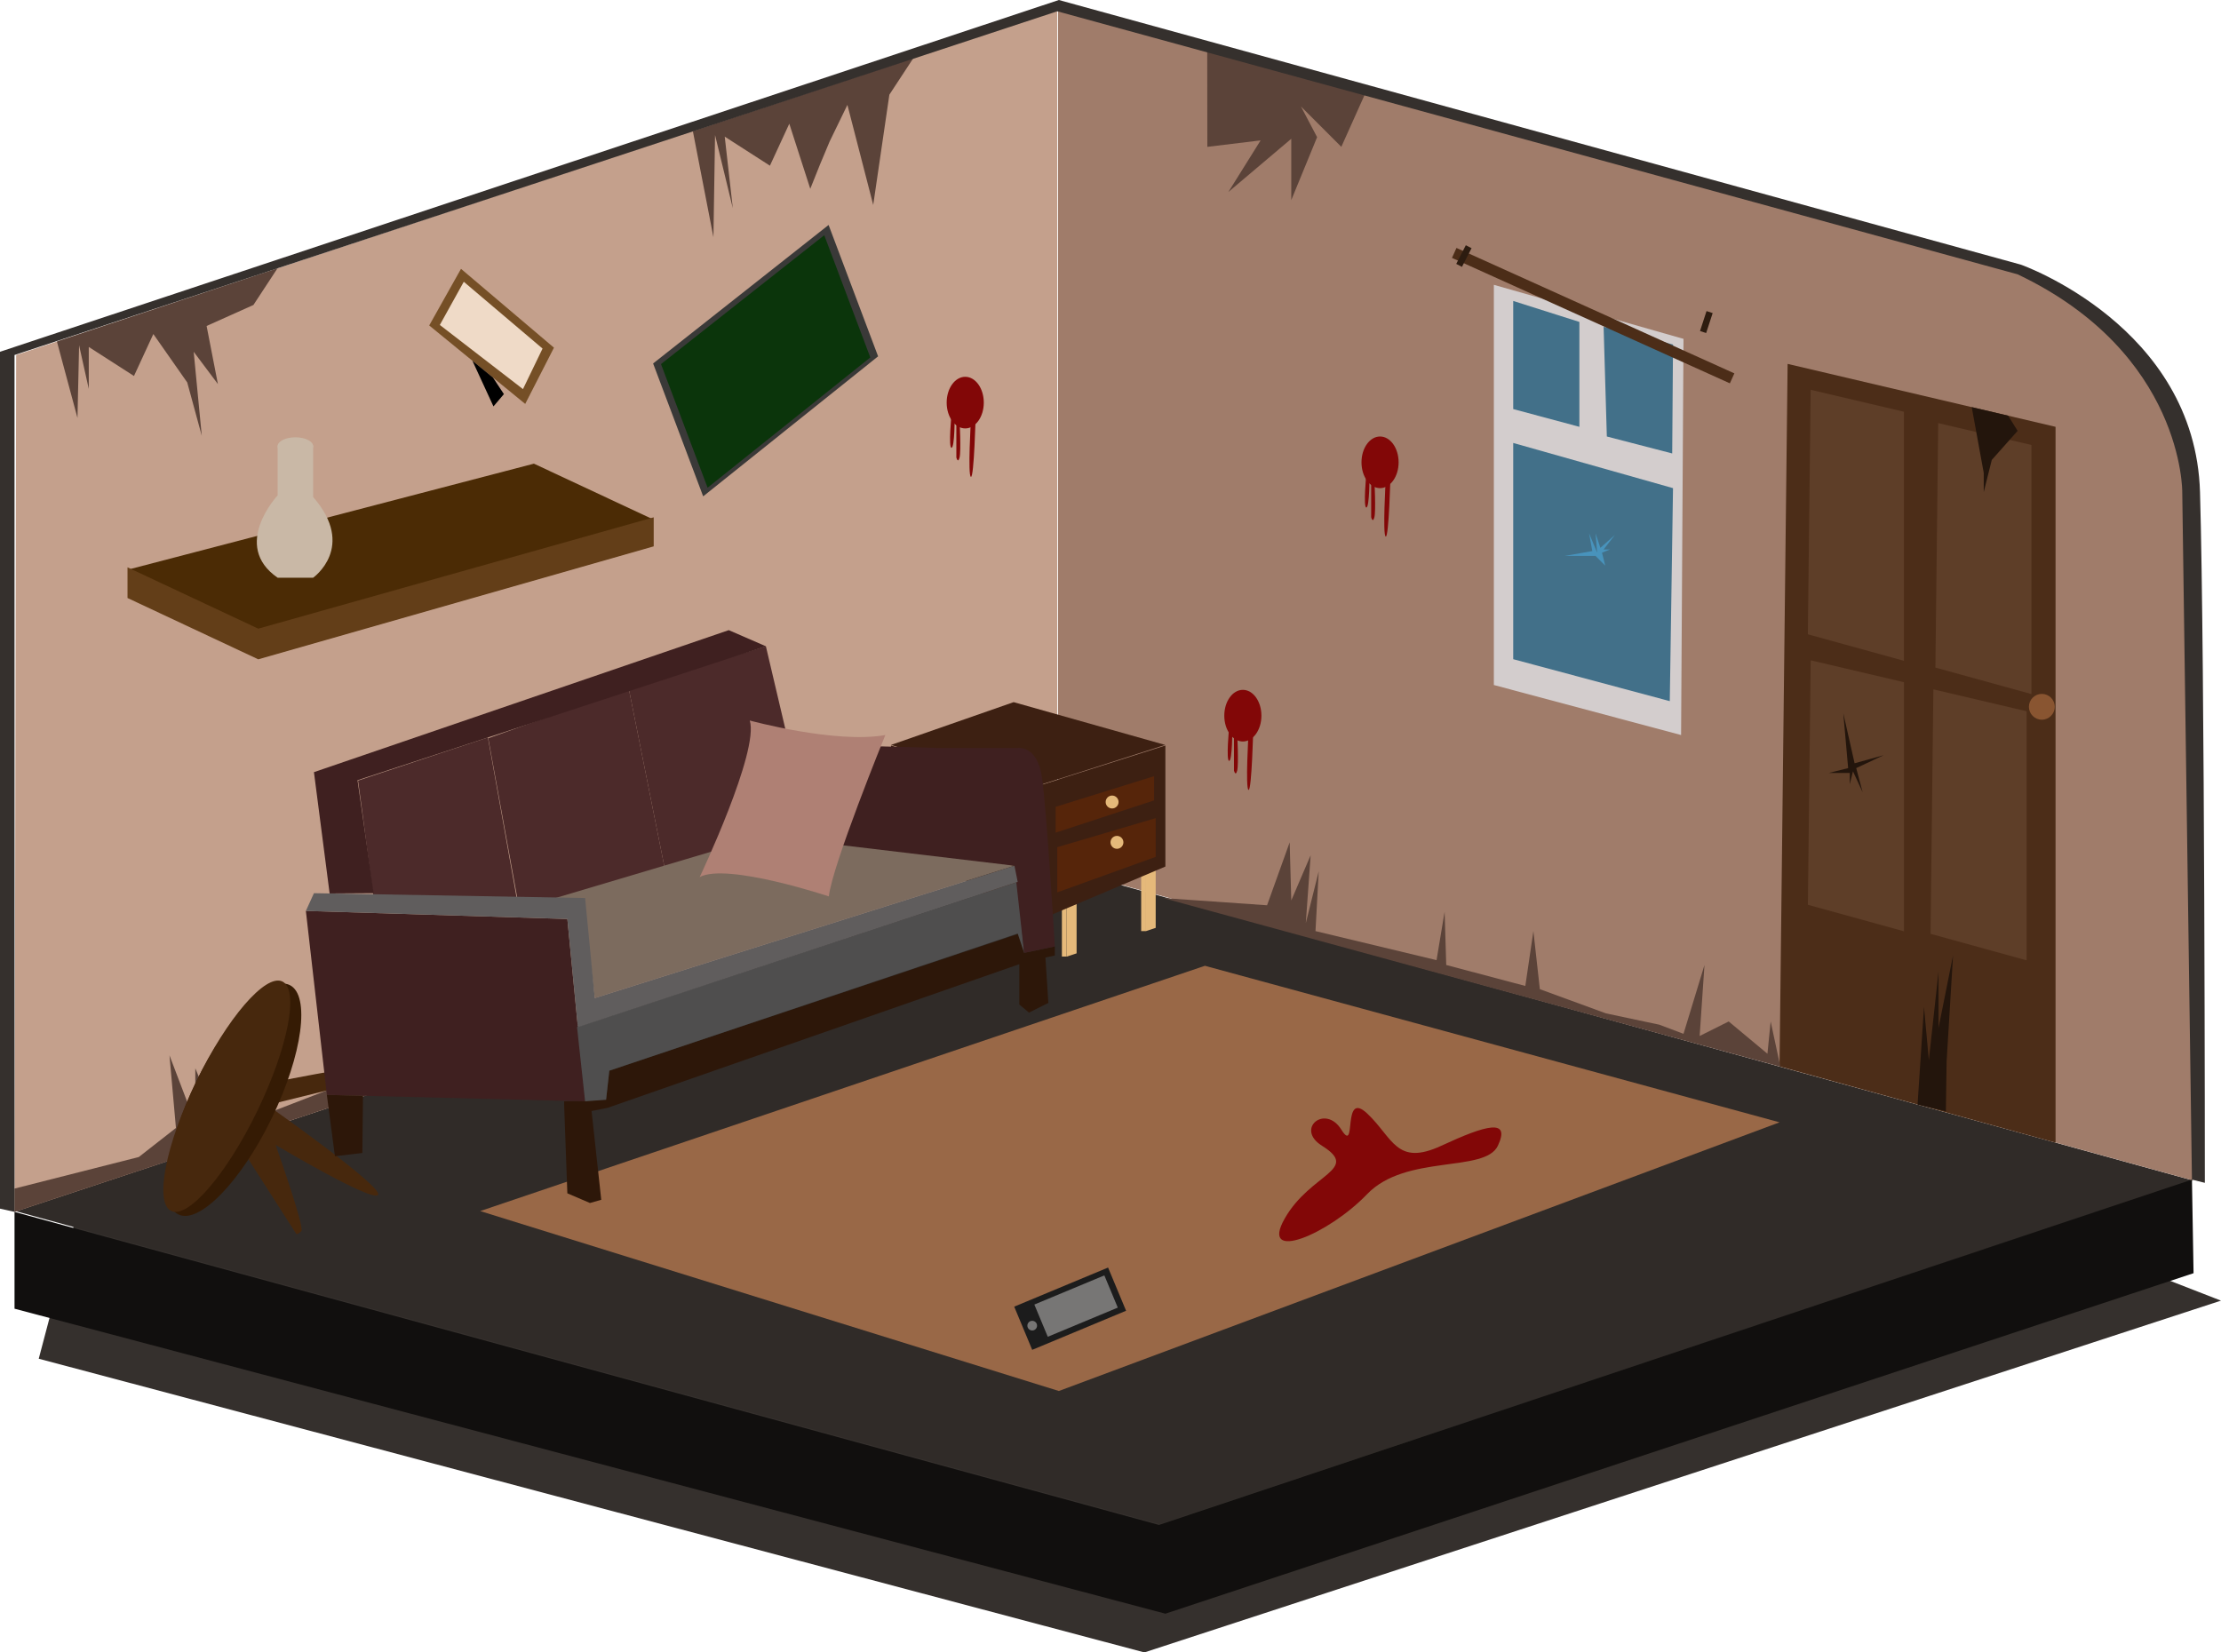 <svg id="Calque_1" data-name="Calque 1" xmlns="http://www.w3.org/2000/svg" viewBox="0 0 1376 1024"><defs><style>.cls-1{fill:#35302d;}.cls-2{fill:#302b28;}.cls-3{fill:#3a1c05;}.cls-4{fill:#c4a08c;}.cls-5{fill:#a07c6a;}.cls-6{fill:#4c2a2a;}.cls-7{fill:#d3cdcd;}.cls-8{fill:#427089;}.cls-9{fill:#3a3938;}.cls-10{fill:#0b350b;}.cls-11{fill:#4893bc;}.cls-12{fill:#996847;}.cls-13{fill:#820707;}.cls-14{fill:#1c1c1c;}.cls-15{fill:#777675;}.cls-16{fill:#4c2d18;}.cls-17{fill:#5e3e28;}.cls-18{fill:#895531;}.cls-19{fill:#23150c;}.cls-20{fill:#5b4339;}.cls-21{fill:#47280d;}.cls-22{fill:#2d1c10;}.cls-23{fill:#351b04;}.cls-24{fill:#110f0e;}.cls-25{fill:none;stroke:#e0d082;stroke-miterlimit:10;stroke-width:4px;}.cls-26{fill:#3f2020;}.cls-27{fill:#2d1709;}.cls-28{fill:#e5b97a;}.cls-29{fill:#3d2012;}.cls-30{fill:#7c6b5e;}.cls-31{fill:#4f4e4e;}.cls-32{fill:#af8074;}.cls-33{fill:#56250a;}.cls-34{fill:#605d5d;}.cls-35{fill:#4b2b05;}.cls-36{fill:#633e18;}.cls-37{fill:#c9b8a6;}.cls-38{fill:#754f26;}.cls-39{fill:#efdac7;}</style></defs><polygon class="cls-1" points="24 842 709 1024 1376 806 1340 792 57 717 24 842"/><polygon class="cls-2" points="9.5 750.5 654.5 537.5 1358.5 731.5 718.5 944.5 9.5 750.5"/><path class="cls-3" d="M919,581" transform="translate(-287.5 -49.5)"/><polygon class="cls-4" points="9 751 10 220 74.89 198.47 655 6 655 537 9 751"/><path class="cls-5" d="M943,56l597,163s104,42,106,159,0,403,0,403L943,587Z" transform="translate(-287.5 -49.5)"/><polygon class="cls-6" points="474.5 400.5 502.5 519.5 413.5 546.5 389.5 426.5 474.5 400.5"/><polygon class="cls-7" points="925.5 176.5 1043 210 1041.5 455.5 925.5 424.5 925.5 176.5"/><polygon class="cls-8" points="937.5 186.5 978.5 199.5 978.5 264.5 937.5 253.5 937.5 186.5"/><polygon class="cls-8" points="993.5 202.5 1036.5 213.5 1036 281 995.5 270.5 993.5 202.5"/><polygon class="cls-8" points="937.5 274.5 1036.5 302.5 1034.5 434.5 937.5 408.5 937.5 274.5"/><polygon class="cls-9" points="404.63 225.24 513.35 139.41 544.02 220.82 435.65 307.59 404.63 225.24"/><polygon class="cls-10" points="409.52 225.62 510.66 145.77 539.19 221.51 438.38 302.23 409.52 225.62"/><polygon class="cls-11" points="989.5 342.5 988.5 330.5 991.5 339.5 1000.5 331.5 993.5 340.5 997.5 340.5 992.5 342.5 994.5 350.5 988.5 344.5 969.5 344.5 986.5 341.5 984.5 330.5 989.5 342.5"/><polygon class="cls-12" points="297.5 750.5 656 862 1102.5 695.5 746.5 598.5 297.5 750.5"/><path class="cls-13" d="M1106.5,759.5c-16.73-10.45,2-26,12-10s0-25,16-10,18,33,46,20,43-17,35,0-57,5-81,30-67,43-51,15S1130.5,774.5,1106.5,759.5Z" transform="translate(-287.5 -49.5)"/><path class="cls-13" d="M877,306s-2,21,0,21,2-20,2-20l1,2v24s1,4,2,0,0-23,0-23h7s-2,34,0,35,3-39,3-39Z" transform="translate(-287.5 -49.5)"/><path class="cls-13" d="M1134,343s-2,21,0,21,2-20,2-20l1,2v24s1,4,2,0,0-23,0-23h7s-2,34,0,35,3-39,3-39Z" transform="translate(-287.5 -49.5)"/><path class="cls-13" d="M1049,500s-2,21,0,21,2-20,2-20l1,2v24s1,4,2,0,0-23,0-23h7s-2,34,0,35,3-39,3-39Z" transform="translate(-287.5 -49.5)"/><rect class="cls-14" x="919" y="846" width="63" height="29" transform="translate(-545.35 382.27) rotate(-22.62)"/><rect class="cls-15" x="930.67" y="848.07" width="46.98" height="21.63" transform="translate(-544.44 383.55) rotate(-22.62)"/><circle class="cls-15" cx="639.5" cy="821.5" r="3"/><polygon class="cls-16" points="1102.5 660.85 1107.5 225.5 1273.5 264.5 1273.5 708.08 1102.5 660.85"/><polygon class="cls-17" points="1120.04 393.07 1121.78 241.56 1179.54 255.14 1179.54 409.5 1120.04 393.07"/><polygon class="cls-17" points="1199.06 413.69 1200.8 262.19 1258.56 275.76 1258.56 430.12 1199.06 413.69"/><polygon class="cls-17" points="1120.06 560.69 1121.8 409.19 1179.56 422.76 1179.56 577.12 1120.06 560.69"/><polygon class="cls-17" points="1196.06 578.69 1197.8 427.19 1255.56 440.76 1255.56 595.12 1196.06 578.69"/><circle class="cls-18" cx="1265" cy="438" r="8"/><polygon class="cls-19" points="1145 476 1142 442 1149 473 1167 468 1150 476 1154 491 1148 478 1146 486 1146 479 1133 479 1145 476"/><polygon class="cls-20" points="737 561 1103 661 1097 633 1095 653 1071 633 1053 642 1056 598 1043 640.66 1028 635 995 628 954 613 950 577 945 611 896 598 895 565 890 595 815 577 817 540 809 572 812 530 800 558 799 522 785 561 720.5 556.5 737 561"/><polygon class="cls-19" points="1221.57 252.3 1229 293 1229 305 1234 285 1250 267 1244.11 257.59 1221.57 252.3"/><polygon class="cls-20" points="9 751 363.89 633.47 286 649 265 608 273 654 256 654 223 608 238.04 662 137 701 121 662 121 696 105 654 109 699 86 717 9 736.56 9 751"/><path class="cls-21" d="M458.24,759s60.92,36.28,63.54,30.88-68.66-55.53-68.66-55.53L527.59,716s3.08-4.06,1.26-7.17-90.61,15-90.61,15l-12.58,32.8,14.43,9.22,31,48.37s.9.44,3.11-1.82S458.24,759,458.24,759Z" transform="translate(-287.5 -49.5)"/><rect class="cls-16" x="1180.12" y="241.67" width="188.9" height="6.77" transform="translate(-73.77 -552.25) rotate(24.3)"/><rect class="cls-22" x="1192.41" y="201.72" width="4" height="13" transform="translate(-60.46 -572.15) rotate(27.18)"/><rect class="cls-22" x="1342.7" y="242.49" width="4" height="13" transform="translate(-143.88 -454.44) rotate(18.08)"/><ellipse class="cls-23" cx="432.51" cy="731.05" rx="79" ry="26" transform="translate(-701.5 751.7) rotate(-64.13)"/><ellipse class="cls-21" cx="428.01" cy="728.86" rx="79" ry="21" transform="translate(-702.07 746.42) rotate(-64.13)"/><polygon class="cls-20" points="95 207 116 237 125 270 120 218 135 238 128 202 157 189 171.91 166.28 35.26 211.62 48 259 49 214 55 241 55 215 83 233 95 207"/><polygon class="cls-20" points="489 76.67 502 117 508 102 514 87.67 525 65 541 127 551 58.67 565.91 35.95 429.26 81.29 442 147 443 83.67 454 129 449 84.67 477 102.67 489 76.67"/><polygon class="cls-20" points="747.92 31.73 748 91 781 87 761 119 800 86 800 124 816 85 806 66 831 91 845.61 58.41 747.92 31.73"/><polygon class="cls-19" points="1188 684.52 1192 624 1195 657 1201 602 1201 637 1210 592 1206 658 1205.55 688.65 1188 684.52"/><polygon class="cls-24" points="9 751 9 811 722 1000 1359 789 1358 731 718 945 9 751"/><path class="cls-1" d="M296.5,800.5l-9-2v-531l656-218,596,164s108,38,111,141,3,428,3,428l-8-2-6-426s1-86-102-135l-595-163-646,213Z" transform="translate(-287.5 -49.5)"/><ellipse class="cls-13" cx="598" cy="249.5" rx="11.5" ry="16"/><ellipse class="cls-13" cx="855" cy="286.5" rx="11.5" ry="16"/><ellipse class="cls-13" cx="770" cy="443.5" rx="11.5" ry="16"/><circle class="cls-25" cx="501.34" cy="495.62" r="9"/><polyline class="cls-25" points="501.34 504.62 501.34 526.62 510.34 526.62"/><line class="cls-25" x1="510.84" y1="517.12" x2="501.34" y2="517.12"/><path class="cls-6" d="M509.34,533.24l80.43-26.74c5.74,32.17,12,66.83,17.73,99-29.33-.33-59.17.83-88.5.5C515.78,583.08,512.56,556.16,509.34,533.24Z" transform="translate(-287.5 -49.5)"/><polygon class="cls-6" points="389.5 426.5 413.5 546.5 364.5 566.5 320.5 556.5 302.5 457.5 389.5 426.5"/><polygon class="cls-26" points="204.22 553.67 231.5 553.5 221.5 483.5 474.5 400.5 451.5 390.5 194.5 478.5 204.22 553.67"/><polyline class="cls-27" points="376.5 686.5 366.5 688.5 372.5 743.5 365.5 745.5 351.5 739.5 349.5 684.5 349.5 682.5 349.87 682.5 375.5 681.5 377.5 663.5 631.5 578.5 634.5 590.5 653.5 586.5 653.5 592.13 647.68 593.37 649.5 621.5 637.5 627.5 631.5 622.5 631.5 600.5 631.5 597.5"/><polygon class="cls-26" points="202.5 678.5 362.5 682.5 351.5 569.5 189.5 564.5 202.5 678.5"/><polygon class="cls-27" points="202.5 678.5 224.88 679.06 224.5 714.5 207.5 716.5 202.5 678.5"/><polygon class="cls-28" points="716 535 716 575 710 577 710 536 716 535"/><polygon class="cls-28" points="707 538 707 577 710 577 710 536.15 707 538"/><polygon class="cls-28" points="667 550.79 667 590.79 661 592.79 661 551.79 667 550.79"/><polygon class="cls-28" points="657.89 553.79 657.89 592.79 660.89 592.79 660.89 551.94 657.89 553.79"/><polygon class="cls-29" points="627.99 435.12 721.84 461.62 635.99 489.12 552.05 461.62 627.99 435.12"/><polygon class="cls-29" points="552 462 552 513 637 573 722 537 722 462 637 489 552 462"/><polygon class="cls-30" points="362.5 565.5 368.5 618.5 628.5 536.5 497 511 337.11 558.59 362.5 565.5"/><polygon class="cls-31" points="377.5 663.5 375.5 681.5 362.5 682.5 357.5 636.5 630.5 546.5 634.5 590.5 630.5 578.5 377.5 663.5"/><path class="cls-26" d="M868,513h50s12-2,15,18,8,105,8,105l-19,4-6-54L777.5,569.5q-.5-29.5-1-59Z" transform="translate(-287.5 -49.5)"/><path class="cls-32" d="M752,496s53.2,14.55,84,9c-.2.45-33,81-35,100,0,0-63-21-80-12C721,593,758,515,752,496Z" transform="translate(-287.5 -49.5)"/><polygon class="cls-33" points="715 481 654 500 654 516 715 496 715 481"/><polygon class="cls-33" points="655 525 655 553 716 531 716 507 655 525"/><circle class="cls-28" cx="689" cy="497" r="4"/><circle class="cls-28" cx="692" cy="522" r="4"/><polygon class="cls-34" points="189.5 564.5 194.5 553.5 362.5 556.5 368.5 618.5 628.5 536.5 630.5 546.5 358 636.56 351.5 569.5 189.5 564.5"/><polygon class="cls-35" points="330.78 287.33 404.63 321.87 160.54 390.86 79.13 353.04 330.78 287.33"/><polygon class="cls-36" points="79 351.58 160 389.58 405 320.58 405 338.58 160 408.58 79 370.58 79 351.58"/><path class="cls-37" d="M459.5,325.5v31s-29,31,0,51h22s27-19,0-50v-32Z" transform="translate(-287.5 -49.5)"/><ellipse class="cls-37" cx="183" cy="276.5" rx="11" ry="5.5"/><polygon class="cls-38" points="325.39 250.3 343.2 215.46 285.61 166.59 265.91 201.68 325.39 250.3"/><polygon points="292.68 223.56 305.72 251.85 312.19 244.23 305.44 234 292.68 223.56"/><polygon class="cls-39" points="272.49 201.37 287.33 174.61 336.13 216.01 324 241.13 272.49 201.37"/></svg>